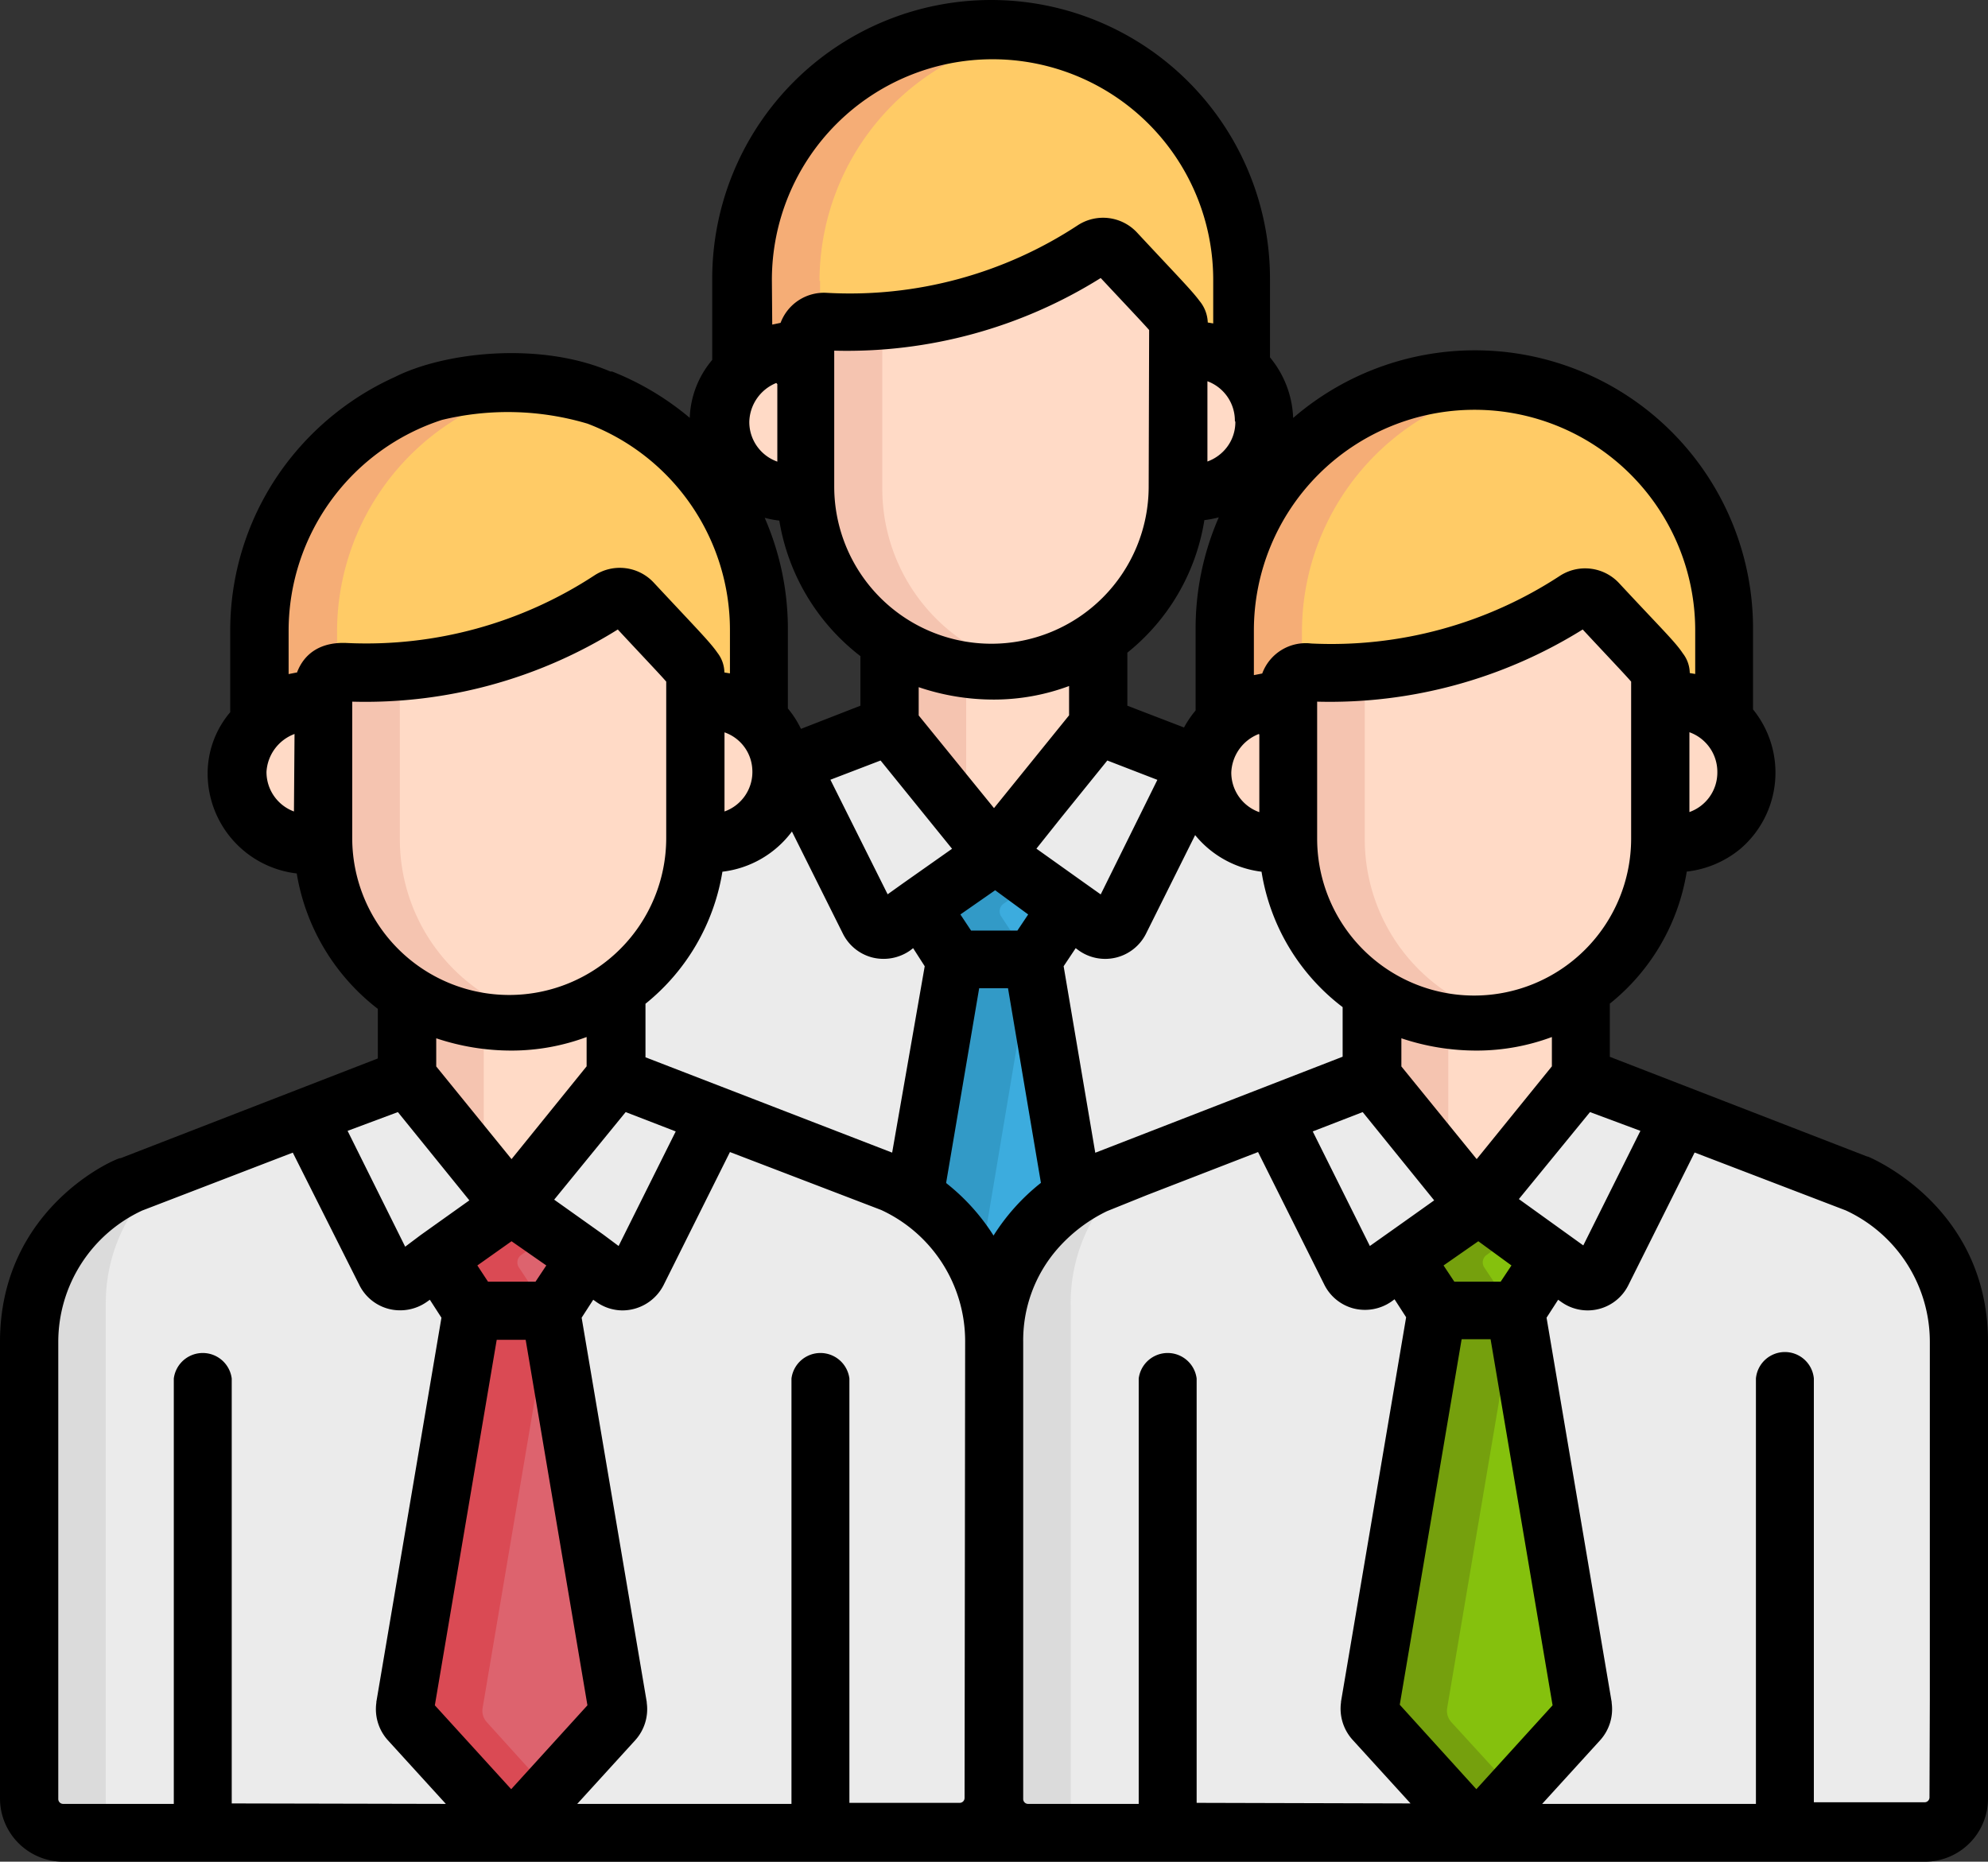 <svg xmlns="http://www.w3.org/2000/svg" viewBox="0 0 171.58 160.71"><rect x="0" y="0" width="171.58" height="160.71" fill="#333333" stroke="none"/><defs><style>.cls-1{fill:#ffcb66;}.cls-2{fill:#f5ad76;}.cls-3{fill:#f0a479;}.cls-4{fill:#ffdac6;}.cls-5{fill:#f5c4b0;}.cls-6{fill:#ebebeb;}.cls-7{fill:#d8dce5;}.cls-8{fill:#3cacde;}.cls-9{fill:#329ac7;}.cls-10{fill:#dbdbdb;}.cls-11{fill:#85c10d;}.cls-12{fill:#75a00d;}.cls-13{fill:#dd636e;}.cls-14{fill:#da4a54;}.cls-15{fill:#000000;}</style></defs><g id="Layer_2" data-name="Layer 2"><g id="Layer_1-2" data-name="Layer 1"><path class="cls-1" d="M85.51,2.68A21.56,21.56,0,0,0,64,24.24V33a6.85,6.85,0,0,1,5.49-1.8V30.09A1.47,1.47,0,0,1,71,28.62a38.62,38.62,0,0,0,23.24-6.24,1.46,1.46,0,0,1,1.87.23c5.49,5.9,5.45,5.67,5.45,6.44v2.11a6.53,6.53,0,0,1,5.49,1.6V24.24A21.55,21.55,0,0,0,85.51,2.68Z"/><path class="cls-2" d="M70.73,24.24A21.56,21.56,0,0,1,88.9,3a21.14,21.14,0,0,0-3.39-.27A21.56,21.56,0,0,0,64,24.24V33a6.85,6.85,0,0,1,5.49-1.8V30.09a1.47,1.47,0,0,1,1.29-1.46V24.24Z"/><path class="cls-3" d="M101.54,30.38V42.23c0,.13,0,.26,0,.38a6.24,6.24,0,1,0,0-12.23Z"/><path class="cls-4" d="M107.07,32a6.52,6.52,0,0,0-5.53-1.62V42.23c0,.13,0,.26,0,.38A6.53,6.53,0,0,0,107.07,41V32Z"/><path class="cls-3" d="M69.49,42.25V30.36C65.83,29.88,62,32.69,62,36.5a6.3,6.3,0,0,0,7.5,6.13C69.49,42.5,69.49,42.37,69.49,42.25Z"/><path class="cls-4" d="M69.49,40.4a6.11,6.11,0,0,1-1.39-3.9,5.74,5.74,0,0,1,1.39-3.73V30.36C65.83,29.88,62,32.69,62,36.5a6.3,6.3,0,0,0,7.5,6.13c0-.13,0-.26,0-.38V40.4Z"/><path class="cls-4" d="M85.74,57.29a16.61,16.61,0,0,1-9-2.56v8.84l9,11.11,9-11.11V54.49A15.72,15.72,0,0,1,85.74,57.29Z"/><path class="cls-5" d="M83.39,57.14a16.28,16.28,0,0,1-6.7-2.41v8.84l6.7,8.27V57.14Z"/><path class="cls-6" d="M118.53,72,94.71,62.81l-9,11.12-9-11.12L52.88,72s-8.81,3.62-8.81,13.67v39.42A2.94,2.94,0,0,0,47,128.06h77.4a2.94,2.94,0,0,0,2.94-2.93V85.71C127.35,75.66,118.53,72,118.53,72Z"/><path class="cls-7" d="M50.77,125.13V82.36a14.56,14.56,0,0,1,5.62-11.68L52.88,72s-8.81,3.62-8.81,13.67v39.41A2.94,2.94,0,0,0,47,128.06h6.7A2.94,2.94,0,0,1,50.77,125.13Z"/><path class="cls-4" d="M96.12,21.85a1.45,1.45,0,0,0-1.87-.22A38.68,38.68,0,0,1,71,27.87a1.46,1.46,0,0,0-1.57,1.46V42.21a16.07,16.07,0,0,0,32.13,0V28.29C101.57,27.52,101.61,27.75,96.12,21.85Z"/><path class="cls-5" d="M76.15,42.21V27.84a35.26,35.26,0,0,1-5.14,0,1.46,1.46,0,0,0-1.57,1.46V42.21a15.86,15.86,0,0,0,16.3,15.84,15.29,15.29,0,0,0,3.12-.32A15.85,15.85,0,0,1,76.15,42.21Z"/><path class="cls-6" d="M96.57,79.64l6.74-13.5L94.7,62.81l-9,11.12,8.78,6.23A1.41,1.41,0,0,0,96.57,79.64Z"/><path class="cls-6" d="M74.83,79.64,68.1,66.14l8.6-3.33,9,11.12-8.78,6.23A1.42,1.42,0,0,1,74.83,79.64Z"/><path class="cls-8" d="M94.86,117.16,89.08,82.94H82.33l-5.78,34.22a1.51,1.51,0,0,0,.34,1.19h0l8,8.79a1.12,1.12,0,0,0,1.66,0l8-8.79h0A1.48,1.48,0,0,0,94.86,117.16Z"/><path class="cls-9" d="M83.61,118.35a1.48,1.48,0,0,1-.35-1.19L89,82.94H82.33l-5.78,34.22a1.51,1.51,0,0,0,.34,1.19l8,8.79a1.12,1.12,0,0,0,1.66,0l2.53-2.78Z"/><polygon class="cls-8" points="85.71 73.94 85.71 73.93 85.7 73.93 85.7 73.93 85.7 73.94 79.31 78.47 82.33 83.02 85.7 83.02 85.71 83.02 89.08 83.02 92.1 78.47 85.71 73.94"/><path class="cls-9" d="M89.05,76.31l-3.34-2.38h0l-6.39,4.54,3,4.55H89l-2.59-3.91a.8.8,0,0,1,.2-1.09Z"/><path class="cls-1" d="M127.15,33a21.56,21.56,0,0,0-21.56,21.56v8.72a6.88,6.88,0,0,1,5.49-1.8V60.39a1.48,1.48,0,0,1,1.57-1.47,38.56,38.56,0,0,0,23.23-6.23,1.46,1.46,0,0,1,1.88.22c5.49,5.9,5.45,5.67,5.45,6.44v2.11a6.53,6.53,0,0,1,5.49,1.6V54.54A21.55,21.55,0,0,0,127.15,33Z"/><path class="cls-2" d="M112.37,54.54a21.56,21.56,0,0,1,18.16-21.29,22.16,22.16,0,0,0-3.39-.27,21.55,21.55,0,0,0-21.55,21.56v8.72a6.88,6.88,0,0,1,5.49-1.8V60.39a1.47,1.47,0,0,1,1.29-1.46V54.54Z"/><path class="cls-3" d="M143.18,60.68V72.53c0,.13,0,.26,0,.39a6.24,6.24,0,1,0,0-12.24Z"/><path class="cls-4" d="M148.71,62.31a6.52,6.52,0,0,0-5.53-1.63V72.53c0,.13,0,.26,0,.39a6.57,6.57,0,0,0,5.54-1.63v-9Z"/><path class="cls-3" d="M111.13,72.55V60.67c-3.66-.49-7.49,2.32-7.49,6.13a6.3,6.3,0,0,0,7.5,6.13C111.13,72.8,111.13,72.68,111.13,72.55Z"/><path class="cls-4" d="M111.13,70.7a6.11,6.11,0,0,1-1.39-3.9,5.78,5.78,0,0,1,1.39-3.73v-2.4c-3.66-.49-7.49,2.32-7.49,6.13a6.3,6.3,0,0,0,7.5,6.13c0-.13,0-.25,0-.38V70.7Z"/><path class="cls-4" d="M127.38,87.59a16.69,16.69,0,0,1-9-2.55v8.83l9,11.12,9-11.12V84.8A15.73,15.73,0,0,1,127.38,87.59Z"/><path class="cls-5" d="M125,87.44a16.27,16.27,0,0,1-6.7-2.4v8.83l6.7,8.27Z"/><path class="cls-6" d="M160.17,102.34l-23.83-9.23-9,11.12-9-11.12-23.81,9.23S85.71,106,85.71,116v39.42a2.93,2.93,0,0,0,2.94,2.93h77.4a2.94,2.94,0,0,0,2.94-2.93V116C169,106,160.17,102.34,160.17,102.34Z"/><path class="cls-10" d="M92.41,155.43V112.66A14.56,14.56,0,0,1,98,101l-3.51,1.36S85.71,106,85.71,116v39.42a2.93,2.93,0,0,0,2.94,2.93h6.7A2.94,2.94,0,0,1,92.41,155.43Z"/><path class="cls-4" d="M137.76,52.16a1.46,1.46,0,0,0-1.88-.23,38.57,38.57,0,0,1-23.23,6.24,1.46,1.46,0,0,0-1.57,1.46V72.51a16.07,16.07,0,0,0,32.13,0V58.59C143.21,57.82,143.25,58.05,137.76,52.16Z"/><path class="cls-5" d="M117.79,72.51V58.14a35.26,35.26,0,0,1-5.14,0,1.46,1.46,0,0,0-1.57,1.46V72.51a15.85,15.85,0,0,0,16.3,15.84A16,16,0,0,0,130.5,88,15.87,15.87,0,0,1,117.79,72.51Z"/><path class="cls-6" d="M138.21,109.94,145,96.44l-8.61-3.33-9,11.12,8.78,6.24A1.42,1.42,0,0,0,138.21,109.94Z"/><path class="cls-6" d="M116.47,109.94l-6.73-13.5,8.6-3.33,9,11.12-8.78,6.24A1.43,1.43,0,0,1,116.47,109.94Z"/><path class="cls-11" d="M136.5,147.46l-5.78-34.21H124l-5.78,34.21a1.5,1.5,0,0,0,.34,1.19h0l8,8.8a1.12,1.12,0,0,0,1.66,0l8-8.8h0A1.47,1.47,0,0,0,136.5,147.46Z"/><path class="cls-12" d="M125.25,148.65a1.47,1.47,0,0,1-.35-1.19l5.78-34.21H124l-5.78,34.21a1.5,1.5,0,0,0,.34,1.19l8,8.8a1.12,1.12,0,0,0,1.66,0l2.53-2.79Z"/><polygon class="cls-11" points="127.35 104.24 127.35 104.23 127.34 104.23 127.34 104.23 127.34 104.24 120.95 108.77 123.97 113.32 127.34 113.32 127.35 113.32 130.72 113.32 133.74 108.77 127.35 104.24"/><path class="cls-12" d="M130.69,106.61l-3.34-2.37h0L121,108.77l3,4.55h6.7l-2.59-3.9a.79.79,0,0,1,.2-1.09Z"/><path class="cls-1" d="M43.87,33A21.56,21.56,0,0,0,22.31,54.54v8.72a6.88,6.88,0,0,1,5.49-1.8V60.39a1.48,1.48,0,0,1,1.58-1.47,38.6,38.6,0,0,0,23.23-6.23,1.45,1.45,0,0,1,1.87.22c5.49,5.9,5.45,5.67,5.45,6.44v2.11a6.53,6.53,0,0,1,5.49,1.6V54.54A21.55,21.55,0,0,0,43.87,33Z"/><path class="cls-2" d="M29.09,54.54A21.56,21.56,0,0,1,47.26,33.25,22.36,22.36,0,0,0,43.87,33,21.56,21.56,0,0,0,22.31,54.54v8.72a6.88,6.88,0,0,1,5.49-1.8V60.39a1.47,1.47,0,0,1,1.29-1.46V54.54Z"/><path class="cls-3" d="M59.91,60.68V72.53c0,.13,0,.26,0,.39a6.24,6.24,0,1,0,0-12.24Z"/><path class="cls-4" d="M65.43,62.31a6.5,6.5,0,0,0-5.52-1.63V72.53c0,.13,0,.26,0,.39a6.55,6.55,0,0,0,5.53-1.63v-9Z"/><path class="cls-3" d="M27.85,72.55V60.67c-3.66-.49-7.49,2.32-7.49,6.13a6.3,6.3,0,0,0,7.5,6.13C27.85,72.8,27.85,72.68,27.85,72.55Z"/><path class="cls-4" d="M27.85,70.7a6.11,6.11,0,0,1-1.39-3.9,5.78,5.78,0,0,1,1.39-3.73v-2.4c-3.66-.49-7.49,2.32-7.49,6.13a6.3,6.3,0,0,0,7.5,6.13c0-.13,0-.25,0-.38V70.7Z"/><path class="cls-4" d="M44.1,87.59A16.69,16.69,0,0,1,35.05,85v8.83l9,11.12,9-11.12V84.8A15.78,15.78,0,0,1,44.1,87.59Z"/><path class="cls-5" d="M41.75,87.44a16.27,16.27,0,0,1-6.7-2.4v8.83l6.7,8.27Z"/><path class="cls-6" d="M76.9,102.34,53.07,93.11l-9,11.12-9-11.12-23.81,9.23S2.43,106,2.43,116v39.42a2.94,2.94,0,0,0,2.94,2.93h77.4a2.94,2.94,0,0,0,2.94-2.93V116C85.71,106,76.9,102.34,76.9,102.34Z"/><path class="cls-10" d="M9.13,155.43V112.66A14.54,14.54,0,0,1,14.76,101l-3.51,1.36S2.43,106,2.43,116v39.42a2.94,2.94,0,0,0,2.94,2.93h6.7A2.94,2.94,0,0,1,9.13,155.43Z"/><path class="cls-4" d="M54.48,52.16a1.45,1.45,0,0,0-1.87-.23,38.6,38.6,0,0,1-23.23,6.24,1.47,1.47,0,0,0-1.58,1.46V72.51a16.07,16.07,0,0,0,32.13,0V58.59C59.93,57.82,60,58.05,54.48,52.16Z"/><path class="cls-5" d="M34.51,72.51V58.14a35.13,35.13,0,0,1-5.13,0,1.47,1.47,0,0,0-1.58,1.46V72.51A15.86,15.86,0,0,0,44.1,88.35,16,16,0,0,0,47.22,88,15.87,15.87,0,0,1,34.51,72.51Z"/><path class="cls-6" d="M54.93,109.94l6.74-13.5-8.6-3.33-9,11.12,8.78,6.24A1.42,1.42,0,0,0,54.93,109.94Z"/><path class="cls-6" d="M33.19,109.94l-6.73-13.5,8.6-3.33,9,11.12-8.78,6.24A1.43,1.43,0,0,1,33.19,109.94Z"/><path class="cls-13" d="M53.22,147.46l-5.78-34.21H40.69l-5.78,34.21a1.5,1.5,0,0,0,.34,1.19h0l8,8.8a1.11,1.11,0,0,0,1.65,0l8-8.8h0A1.5,1.5,0,0,0,53.22,147.46Z"/><path class="cls-14" d="M42,148.65a1.47,1.47,0,0,1-.35-1.19l5.78-34.21H40.69l-5.78,34.21a1.5,1.5,0,0,0,.34,1.19l8,8.8a1.12,1.12,0,0,0,1.66,0l2.53-2.79Z"/><polygon class="cls-13" points="44.07 104.24 44.07 104.23 44.06 104.23 44.06 104.23 44.06 104.24 37.67 108.77 40.69 113.32 44.06 113.32 44.07 113.32 47.44 113.32 50.46 108.77 44.07 104.24"/><path class="cls-14" d="M47.42,106.61l-3.35-2.37h0l-6.39,4.53,3,4.55h6.7l-2.59-3.9a.79.79,0,0,1,.2-1.09Z"/><path class="cls-15" d="M171.58,138.46V115.84c0-11.6-9.94-15.82-10.37-16l-.05,0-22.22-8.61V86.64a18.33,18.33,0,0,0,6.64-11.4,8.79,8.79,0,0,0,4.67-2,8.66,8.66,0,0,0,1.05-12V54.37a24,24,0,0,0-39.69-18.29,8.7,8.7,0,0,0-2-5.23V24.07a24.07,24.07,0,1,0-48.14,0v7a8.17,8.17,0,0,0-1.94,5,24.19,24.19,0,0,0-6.7-4l0,0-.1,0-.05,0c-6.09-2.61-14.32-1.68-18.59.47v0a24.35,24.35,0,0,0-9.37,7.46,23.86,23.86,0,0,0-4.85,14.48v7a8.18,8.18,0,0,0-1.95,5.3,8.69,8.69,0,0,0,7.69,8.62,18.59,18.59,0,0,0,7,11.69v4.28l-22.2,8.61-.05,0C10,100,0,104.24,0,115.84v39.42a5.46,5.46,0,0,0,5.45,5.45H166.13a5.45,5.45,0,0,0,5.45-5.45V138.47Zm-30-40.84-4.93,9.89-5.56-4L137.23,96Zm-14.13,2.44-6.5-8V89.63a20.3,20.3,0,0,0,6.54,1.06h0a18.57,18.57,0,0,0,6.45-1.17v2.53Zm3,9.18-.93,1.4h-4l-.93-1.4,3-2.09ZM85.79,69.76l-6.5-8V59.32a20.13,20.13,0,0,0,6.53,1.07h0a18.62,18.62,0,0,0,6.45-1.17v2.53Zm2.95,9.18-.93,1.39h-4l-.92-1.39,3-2.09ZM44.15,100.06l-6.5-8V89.63a20.39,20.39,0,0,0,6.53,1.06h0a18.55,18.55,0,0,0,6.45-1.17v2.53Zm3,9.18-.93,1.4H42.12l-.92-1.4,2.95-2.09ZM54,96l4.32,1.67-4.93,9.89-1.34-1h0l-4.22-3Zm1.71-4.73V86.65a18.44,18.44,0,0,0,6.64-11.4,8.76,8.76,0,0,0,6-3.47l4.4,8.82h0a3.93,3.93,0,0,0,2.56,2.06,4,4,0,0,0,3.24-.61l.26-.2,1,1.56L77,99.5ZM99.14,42A13.55,13.55,0,0,1,72,42V30.27A41.27,41.27,0,0,0,95,24c2.27,2.43,3.61,3.84,4.18,4.49Zm4.8,2.9a8.89,8.89,0,0,0,1.25-.24,24,24,0,0,0-2,9.67v7a8.87,8.87,0,0,0-1,1.47L97.3,60.92V56.34A18.33,18.33,0,0,0,103.94,44.94ZM74.26,56.64v4.28l-5.13,2A8.37,8.37,0,0,0,68,61.16V54.37a24,24,0,0,0-2-9.67,9,9,0,0,0,1.26.24A18.56,18.56,0,0,0,74.26,56.64Zm3.68,19.61h0l-1.33.95-4.94-9.89L76,65.65l6.17,7.62ZM91.57,70.6l4-4.95,4.32,1.67L95,77.21l-1.34-.95h0l-4.21-3Zm1.27,11.25.27.2a3.94,3.94,0,0,0,5.8-1.45h0l4.24-8.51a8.77,8.77,0,0,0,5.73,3.16,18.29,18.29,0,0,0,7,11.69v4.28L94.53,99.51,91.8,83.41ZM117.61,96l6.17,7.62c-2.69,1.92-5.41,3.84-5.55,3.94l-4.93-9.89Zm23.17-23.61a13.55,13.55,0,0,1-27.1,0V60.57a41.25,41.25,0,0,0,22.92-6.23c2.26,2.43,3.61,3.84,4.18,4.5Zm7.44-5.71a3.62,3.62,0,0,1-2.41,3.42V63.21A3.63,3.63,0,0,1,148.22,66.63Zm-40-12.26a19,19,0,0,1,38.09,0v3.76l-.47-.08a2.83,2.83,0,0,0-.6-1.7c-.66-1-1.8-2.08-5.51-6.07a4,4,0,0,0-5.1-.62,36,36,0,0,1-21.46,5.84,4,4,0,0,0-4.23,2.59l-.72.14Zm.47,9v6.69a3.62,3.62,0,0,1-2.42-3.42A3.72,3.72,0,0,1,108.65,63.36Zm-2.07-27a3.58,3.58,0,0,1-1.25,2.74,3.69,3.69,0,0,1-1.16.68V32.91A3.63,3.63,0,0,1,106.58,36.33Zm-40-12.26a19,19,0,0,1,38.09,0v3.76l-.47-.08a3.08,3.08,0,0,0-.71-1.86c-.67-.91-1.91-2.16-5.4-5.91a4,4,0,0,0-5.1-.63,35.81,35.81,0,0,1-21.66,5.84,4,4,0,0,0-4,2.59l-.72.15Zm.47,9v6.69a3.63,3.63,0,0,1-2.42-3.42A3.72,3.72,0,0,1,67,33.06ZM64.93,66.41a3.62,3.62,0,0,1-2.4,3.64V63.22A3.57,3.57,0,0,1,64.93,66.41ZM25.37,70.05A3.63,3.63,0,0,1,23,66.63a3.72,3.72,0,0,1,2.42-3.27Zm.25-12-.71.14V54.37A19.15,19.15,0,0,1,38.14,36.25a24.12,24.12,0,0,1,12.56.32A19.06,19.06,0,0,1,63,54.37v3.76l-.48-.08a2.83,2.83,0,0,0-.6-1.7c-.64-.93-1.79-2.08-5.51-6.07a4,4,0,0,0-5.09-.62A35.92,35.92,0,0,1,30,55.51C27.7,55.38,26.24,56.4,25.62,58.09ZM30.4,72.34V60.57a41.13,41.13,0,0,0,22.92-6.23c2.24,2.41,3.61,3.84,4.18,4.5v13.5a13.55,13.55,0,0,1-27.1,0ZM34.34,96l6.17,7.62-4.21,3h0l-1.33,1L30,97.62ZM20,155.68V119a2.52,2.52,0,0,0-5,0v36.72H5.45a.42.42,0,0,1-.42-.42V115.84a12.51,12.51,0,0,1,7.24-11.34l13-5L31,110.9h0A3.93,3.93,0,0,0,33.59,113a4,4,0,0,0,3.24-.61l.27-.19,1,1.55-5.62,33.18a.17.17,0,0,1,0,.07,4,4,0,0,0,1,3.23l5,5.49Zm17.53-8.47,5.34-31.55h2.5l5.33,31.55-6.58,7.24Zm45.72,8a.42.42,0,0,1-.42.42H73.31V119a2.52,2.52,0,0,0-5,0v36.72H49.82l5-5.49a4,4,0,0,0,1-3.23s0-.05,0-.07l-5.62-33.18,1-1.55.27.19a3.91,3.91,0,0,0,2.27.73,4,4,0,0,0,3.53-2.18h0L63,99.45l13.05,5a12.48,12.48,0,0,1,7.25,11.34Zm-1.59-53.11,2.85-16.79H87l2.84,16.8a18.06,18.06,0,0,0-4.09,4.55A18,18,0,0,0,81.69,102.15Zm21.62,53.53h0V119a2.52,2.52,0,0,0-5,0v36.72H88.73a.42.42,0,0,1-.42-.42V115.84a12,12,0,0,1,2.93-8,13.47,13.47,0,0,1,4.31-3.29L99,103.16l9.58-3.71,5.72,11.45h0a3.93,3.93,0,0,0,2.56,2.06,4,4,0,0,0,3.24-.61l.26-.19,1,1.55-5.62,33.18s0,.05,0,.07a4,4,0,0,0,1,3.23l5,5.49Zm17.53-8.47,5.34-31.55h2.5L134,147.21l-6.58,7.24Zm45.72,8a.42.42,0,0,1-.43.42h-9.55V119a2.51,2.51,0,0,0-5,0v36.72H133.1l5-5.49a4,4,0,0,0,1-3.23s0-.05,0-.07l-5.62-33.18,1-1.55.27.19a3.92,3.92,0,0,0,5.79-1.45h0l5.72-11.45,13.05,5a12.51,12.51,0,0,1,7.25,11.34v30.9h0Z"/></g></g></svg>